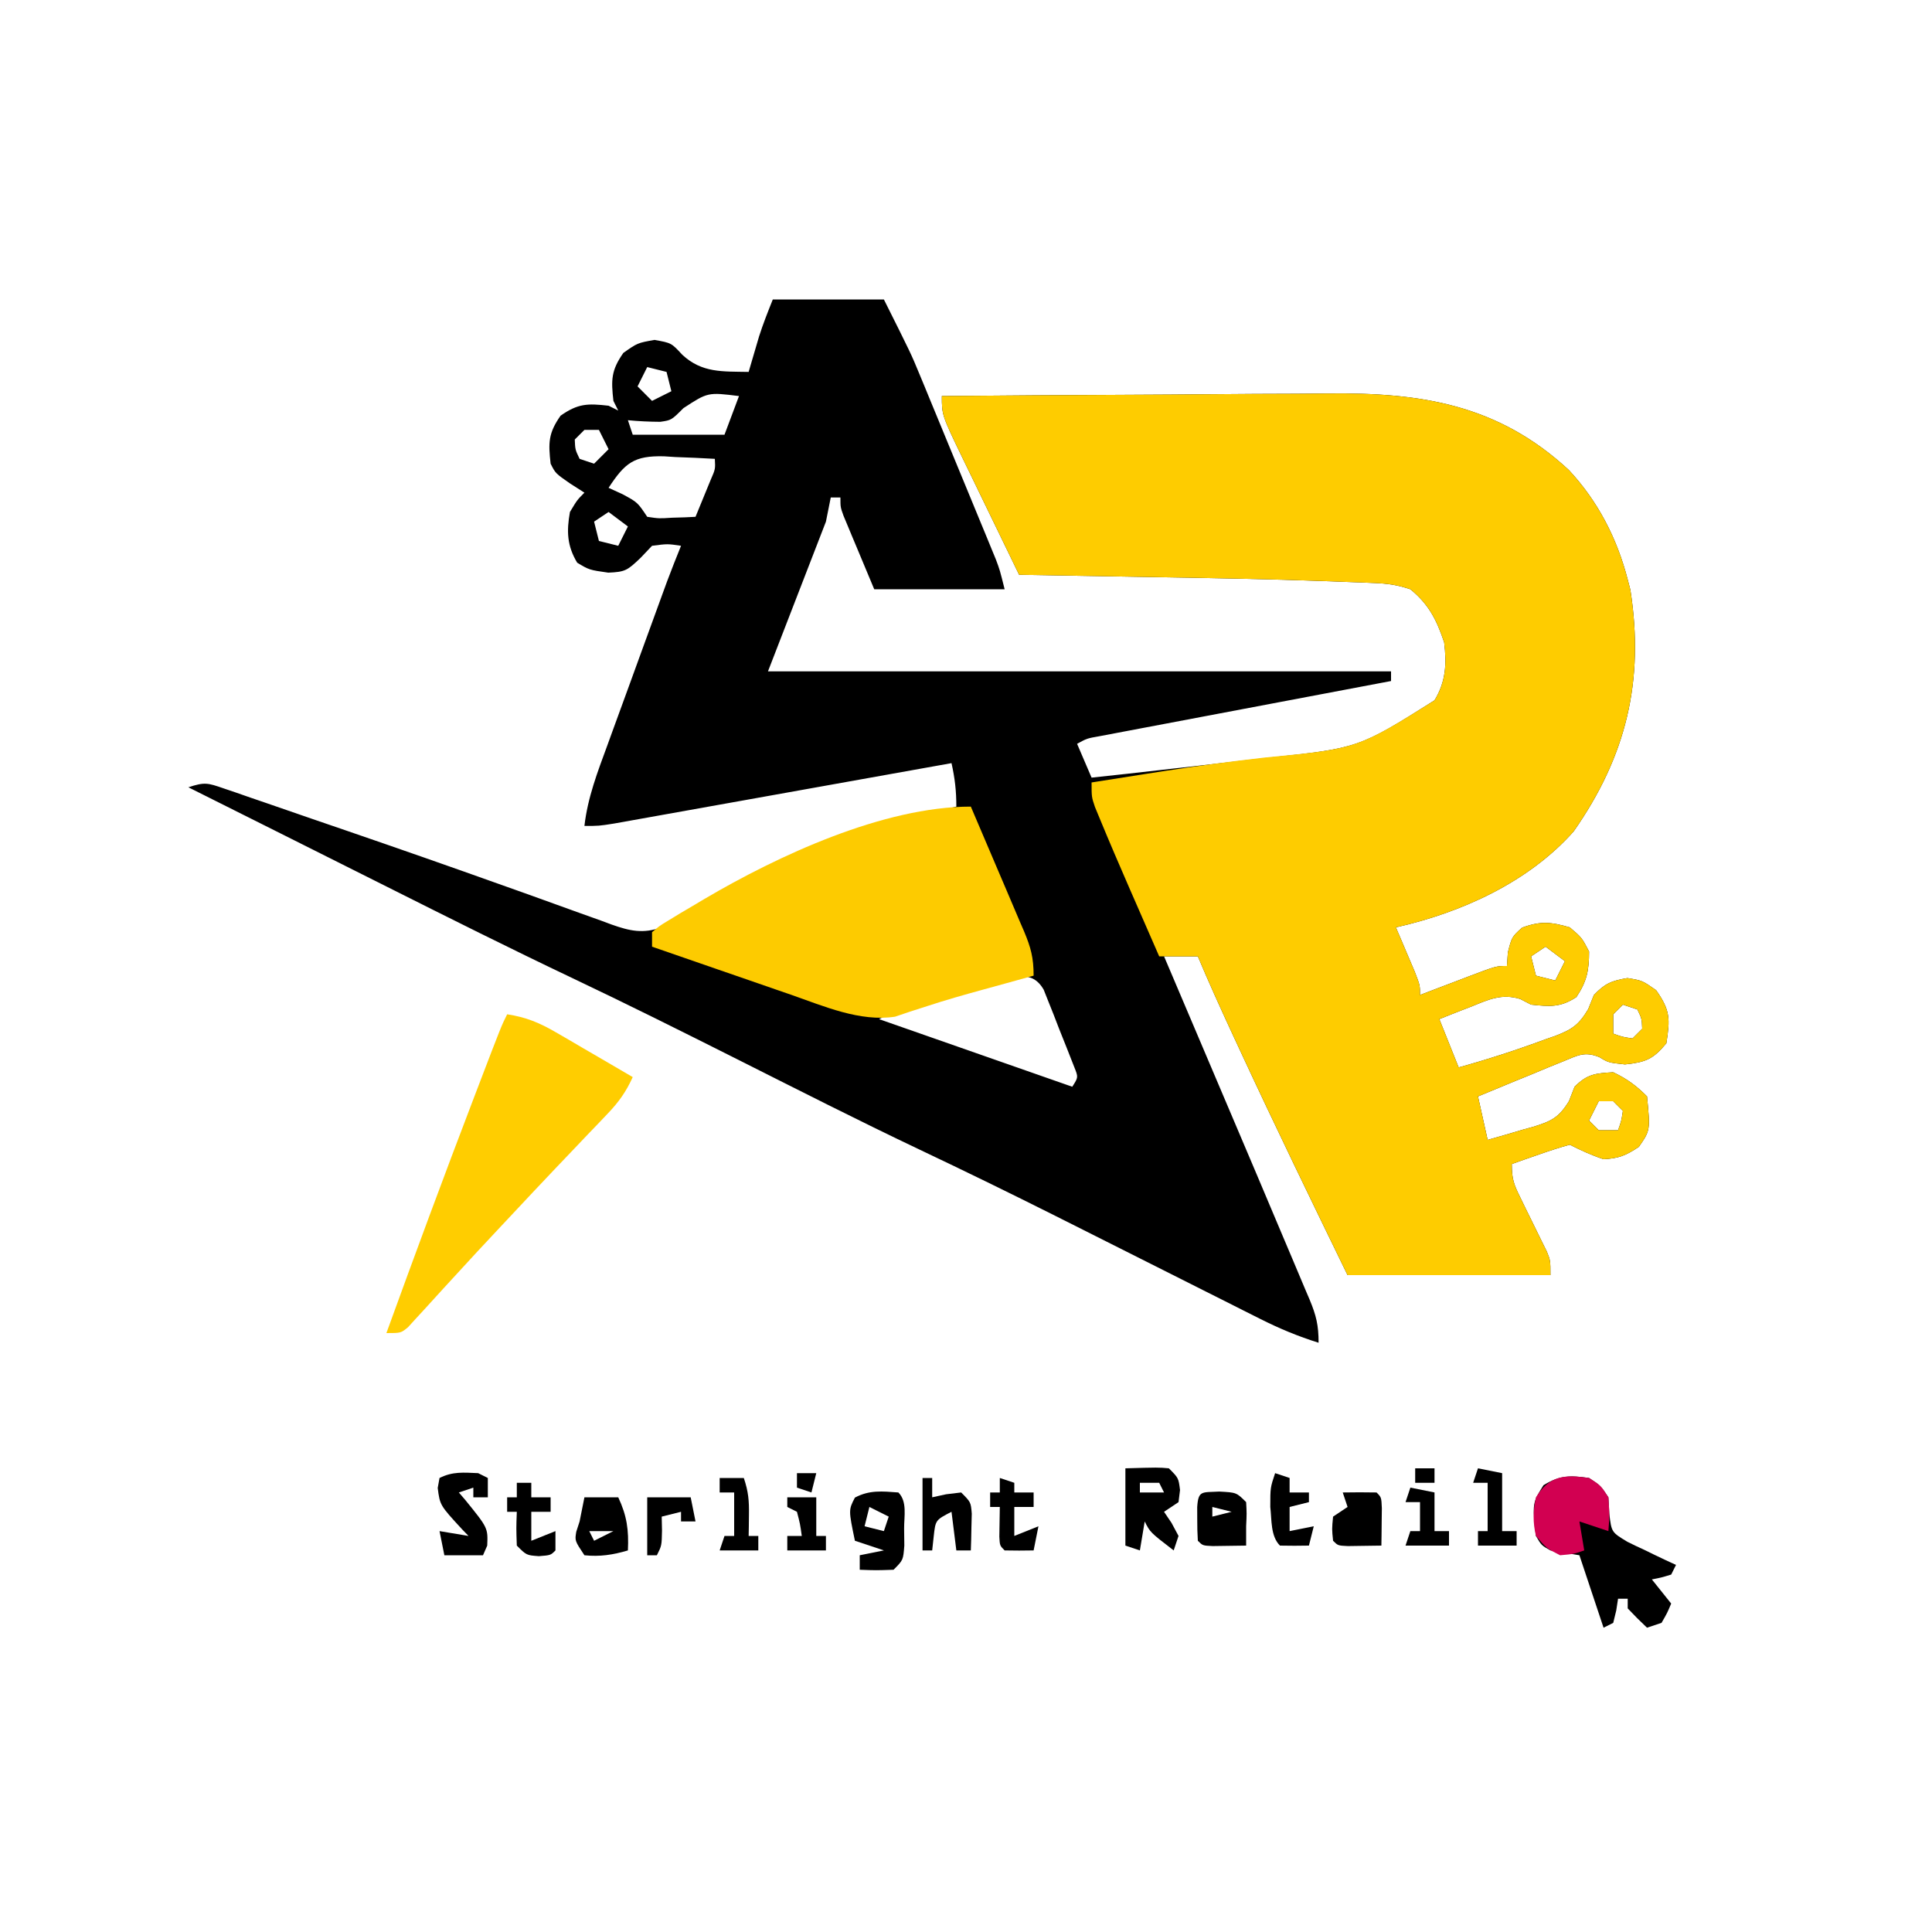 <?xml version="1.0" encoding="UTF-8"?>
<svg version="1.1" xmlns="http://www.w3.org/2000/svg" width="400" height="400">
<path d="M0 0 C7.59 0 15.18 0 23 0 C28.626 11.252 28.626 11.252 30.296 15.294 C30.673 16.202 31.049 17.109 31.438 18.044 C31.824 18.986 32.211 19.928 32.609 20.898 C33.022 21.896 33.434 22.893 33.859 23.921 C34.721 26.009 35.581 28.098 36.44 30.188 C37.756 33.389 39.079 36.587 40.402 39.785 C41.243 41.823 42.082 43.861 42.922 45.898 C43.514 47.33 43.514 47.33 44.118 48.79 C44.664 50.122 44.664 50.122 45.222 51.482 C45.542 52.26 45.862 53.038 46.192 53.84 C47 56 47 56 48 60 C39.09 60 30.18 60 21 60 C19.845 57.236 18.69 54.472 17.5 51.625 C16.952 50.321 16.952 50.321 16.393 48.991 C16.108 48.305 15.824 47.62 15.531 46.914 C15.238 46.212 14.945 45.511 14.643 44.788 C14 43 14 43 14 41 C13.34 41 12.68 41 12 41 C11.67 42.65 11.34 44.3 11 46 C7.04 56.23 3.08 66.46 -1 77 C41.57 77 84.14 77 128 77 C128 77.66 128 78.32 128 79 C126.823 79.222 126.823 79.222 125.622 79.449 C118.234 80.844 110.847 82.241 103.461 83.642 C99.663 84.362 95.866 85.081 92.067 85.798 C88.403 86.489 84.74 87.183 81.077 87.879 C79.678 88.144 78.278 88.409 76.879 88.672 C74.922 89.04 72.966 89.412 71.01 89.785 C69.896 89.996 68.781 90.207 67.632 90.424 C65.038 90.879 65.038 90.879 63 92 C63.99 94.31 64.98 96.62 66 99 C70.928 98.48 75.852 97.932 80.775 97.368 C83.111 97.102 85.447 96.838 87.784 96.577 C91.258 96.188 94.731 95.783 98.203 95.372 C99.59 95.21 100.978 95.051 102.367 94.898 C121.296 92.895 121.296 92.895 137 83 C139.361 79.124 139.539 75.44 139 71 C137.456 66.369 135.812 63.097 132 60 C129.231 59.077 127.335 58.821 124.459 58.703 C123.07 58.645 123.07 58.645 121.653 58.585 C120.643 58.548 119.634 58.511 118.594 58.473 C117.535 58.431 116.476 58.39 115.385 58.347 C102.427 57.867 89.464 57.652 76.5 57.438 C74.008 57.394 71.516 57.351 69.023 57.307 C63.016 57.201 57.008 57.099 51 57 C49.041 52.963 47.084 48.924 45.128 44.885 C44.464 43.512 43.798 42.139 43.132 40.767 C42.173 38.79 41.215 36.811 40.258 34.832 C39.962 34.223 39.666 33.615 39.361 32.988 C35 23.955 35 23.955 35 20 C47.779 19.884 60.558 19.795 73.338 19.741 C79.273 19.715 85.209 19.68 91.144 19.623 C96.882 19.568 102.62 19.538 108.359 19.526 C110.537 19.516 112.716 19.499 114.894 19.471 C134.097 19.241 150.099 21.689 164.812 35.312 C170.84 41.773 174.803 49.479 177 58 C177.183 58.705 177.366 59.41 177.555 60.137 C180.487 78.994 176.673 94.611 165.812 110.125 C156.451 120.679 142.503 126.97 129 130 C129.361 130.843 129.722 131.686 130.094 132.555 C130.558 133.65 131.022 134.746 131.5 135.875 C131.964 136.966 132.428 138.056 132.906 139.18 C134 142 134 142 134 144 C135.132 143.567 136.264 143.134 137.43 142.688 C138.911 142.125 140.393 141.562 141.875 141 C142.995 140.571 142.995 140.571 144.137 140.133 C149.773 138 149.773 138 152 138 C152.062 137.072 152.124 136.144 152.188 135.188 C153 132 153 132 155.125 130.062 C158.933 128.655 161.113 128.869 165 130 C167.5 132.125 167.5 132.125 169 135 C169 138.92 168.552 141.172 166.375 144.438 C163.072 146.61 160.887 146.409 157 146 C156.252 145.613 155.505 145.227 154.734 144.828 C150.907 143.669 148.235 144.928 144.688 146.375 C144.042 146.623 143.397 146.87 142.732 147.125 C141.149 147.735 139.574 148.365 138 149 C139.32 152.3 140.64 155.6 142 159 C148.074 157.318 154.031 155.381 159.938 153.188 C160.588 152.964 161.238 152.74 161.908 152.509 C165.448 151.153 166.87 150.219 168.828 146.918 C169.215 145.955 169.602 144.992 170 144 C172.33 141.589 173.618 141.065 176.938 140.5 C180 141 180 141 182.875 143 C185.824 147.163 185.798 148.975 185 154 C182.268 157.311 180.703 157.926 176.438 158.375 C173 158 173 158 171.124 156.866 C168.062 155.618 166.591 156.535 163.578 157.773 C162.553 158.186 161.529 158.598 160.473 159.023 C159.409 159.469 158.346 159.915 157.25 160.375 C156.171 160.813 155.092 161.252 153.98 161.703 C151.314 162.788 148.655 163.888 146 165 C146.66 167.97 147.32 170.94 148 174 C150.448 173.319 152.88 172.608 155.312 171.875 C156.003 171.687 156.693 171.499 157.404 171.305 C161.193 170.133 162.767 169.383 164.855 165.945 C165.422 164.487 165.422 164.487 166 163 C168.645 160.355 170.3 160.218 174 160 C176.879 161.374 178.75 162.75 181 165 C181.679 172.019 181.679 172.019 179.312 175.438 C176.705 177.2 175.143 177.847 172 178 C169.513 177.19 167.333 176.167 165 175 C162.936 175.569 160.895 176.228 158.875 176.938 C157.231 177.508 157.231 177.508 155.555 178.09 C154.712 178.39 153.869 178.691 153 179 C153 182.087 153.418 183.213 154.75 185.906 C155.111 186.65 155.472 187.394 155.844 188.16 C156.225 188.932 156.607 189.704 157 190.5 C157.755 192.029 158.506 193.56 159.25 195.094 C159.585 195.771 159.92 196.449 160.266 197.146 C161 199 161 199 161 202 C147.14 202 133.28 202 119 202 C111.483 186.544 103.98 171.092 96.75 155.5 C96.214 154.345 95.678 153.191 95.126 152.001 C92.675 146.697 90.26 141.388 88 136 C85.69 136 83.38 136 81 136 C81.655 137.535 81.655 137.535 82.323 139.101 C87.168 150.465 91.998 161.837 96.818 173.212 C97.97 175.93 99.124 178.647 100.277 181.363 C102.049 185.537 103.812 189.713 105.569 193.893 C106.23 195.46 106.893 197.027 107.558 198.593 C108.484 200.773 109.402 202.956 110.316 205.141 C110.728 206.1 110.728 206.1 111.147 207.08 C112.508 210.358 113 212.367 113 216 C108.787 214.685 104.933 213.086 100.992 211.102 C99.826 210.517 98.659 209.932 97.457 209.329 C96.192 208.689 94.926 208.05 93.66 207.41 C92.334 206.744 91.008 206.078 89.681 205.413 C86.182 203.656 82.684 201.896 79.188 200.133 C72.994 197.012 66.797 193.897 60.598 190.785 C59.922 190.446 59.247 190.107 58.551 189.757 C49.206 185.067 39.817 180.483 30.367 176.003 C17.706 169.986 5.211 163.634 -7.312 157.334 C-18.607 151.654 -29.91 146.004 -41.332 140.582 C-54.26 134.444 -67.049 128.033 -79.839 121.615 C-82.946 120.056 -86.054 118.5 -89.162 116.943 C-93.729 114.656 -98.296 112.367 -102.862 110.077 C-108.906 107.046 -114.952 104.022 -121 101 C-117.614 99.871 -116.954 100.106 -113.704 101.225 C-112.831 101.521 -111.958 101.816 -111.059 102.121 C-110.107 102.454 -109.156 102.786 -108.176 103.129 C-106.678 103.641 -106.678 103.641 -105.151 104.163 C-101.868 105.288 -98.591 106.425 -95.312 107.562 C-93.055 108.337 -90.797 109.111 -88.538 109.884 C-77.655 113.618 -66.796 117.414 -55.961 121.285 C-54.117 121.941 -52.273 122.598 -50.428 123.254 C-46.989 124.478 -43.557 125.719 -40.128 126.971 C-38.579 127.525 -37.03 128.079 -35.48 128.633 C-34.445 129.019 -34.445 129.019 -33.388 129.413 C-29.535 130.772 -26.902 131.348 -23 130 C-21.118 129.082 -21.118 129.082 -19.398 127.891 C-18.75 127.468 -18.101 127.046 -17.432 126.61 C-16.414 125.937 -16.414 125.937 -15.375 125.25 C1.039 114.747 19.134 109.37 38 105 C38 101.727 37.701 99.153 37 96 C36.092 96.163 35.184 96.326 34.249 96.494 C25.7 98.027 17.151 99.557 8.601 101.085 C4.206 101.871 -0.19 102.657 -4.585 103.446 C-8.825 104.207 -13.065 104.965 -17.306 105.722 C-18.925 106.011 -20.545 106.301 -22.164 106.592 C-24.428 107 -26.693 107.403 -28.958 107.807 C-30.248 108.038 -31.539 108.269 -32.868 108.506 C-36 109 -36 109 -39 109 C-38.329 103.113 -36.283 97.834 -34.254 92.309 C-33.697 90.774 -33.697 90.774 -33.129 89.209 C-31.945 85.95 -30.754 82.694 -29.562 79.438 C-28.765 77.243 -27.967 75.048 -27.17 72.854 C-25.707 68.83 -24.242 64.807 -22.772 60.787 C-22.477 59.981 -22.183 59.175 -21.879 58.345 C-20.956 55.882 -19.986 53.439 -19 51 C-21.789 50.581 -21.789 50.581 -25 51 C-25.784 51.825 -26.567 52.65 -27.375 53.5 C-30.107 56.101 -30.536 56.413 -34.062 56.562 C-38 56 -38 56 -40.5 54.5 C-42.607 50.988 -42.713 48 -42 44 C-40.5 41.5 -40.5 41.5 -39 40 C-39.969 39.381 -40.939 38.763 -41.938 38.125 C-45 36 -45 36 -46 34 C-46.491 29.667 -46.477 27.68 -43.938 24.062 C-40.32 21.523 -38.333 21.509 -34 22 C-33.34 22.33 -32.68 22.66 -32 23 C-32.495 22.01 -32.495 22.01 -33 21 C-33.491 16.667 -33.477 14.68 -30.938 11.062 C-28 9 -28 9 -24.5 8.375 C-21 9 -21 9 -18.75 11.438 C-14.662 15.246 -10.41 14.896 -5 15 C-4.71 14.004 -4.71 14.004 -4.414 12.988 C-4.154 12.105 -3.893 11.222 -3.625 10.312 C-3.242 9.007 -3.242 9.007 -2.852 7.676 C-2.024 5.075 -1.014 2.534 0 0 Z M-26 14 C-26.66 15.32 -27.32 16.64 -28 18 C-27.01 18.99 -26.02 19.98 -25 21 C-23.68 20.34 -22.36 19.68 -21 19 C-21.33 17.68 -21.66 16.36 -22 15 C-23.32 14.67 -24.64 14.34 -26 14 Z M-18.5 22.5 C-21 25 -21 25 -23.301 25.332 C-25.553 25.315 -27.759 25.22 -30 25 C-29.67 25.99 -29.34 26.98 -29 28 C-22.73 28 -16.46 28 -10 28 C-9.01 25.36 -8.02 22.72 -7 20 C-13.446 19.202 -13.446 19.202 -18.5 22.5 Z M-39 27 C-39.66 27.66 -40.32 28.32 -41 29 C-40.914 31.093 -40.914 31.093 -40 33 C-39.01 33.33 -38.02 33.66 -37 34 C-36.01 33.01 -35.02 32.02 -34 31 C-34.66 29.68 -35.32 28.36 -36 27 C-36.99 27 -37.98 27 -39 27 Z M-34 39 C-33.051 39.433 -32.102 39.866 -31.125 40.312 C-28 42 -28 42 -26 45 C-23.563 45.364 -23.563 45.364 -20.875 45.188 C-19.51 45.147 -19.51 45.147 -18.117 45.105 C-17.419 45.071 -16.72 45.036 -16 45 C-15.329 43.377 -14.663 41.751 -14 40.125 C-13.629 39.22 -13.258 38.315 -12.875 37.383 C-11.885 35.11 -11.885 35.11 -12 33 C-14.732 32.837 -17.453 32.719 -20.188 32.625 C-20.956 32.575 -21.725 32.524 -22.518 32.473 C-28.72 32.313 -30.618 33.835 -34 39 Z M-34 44 C-34.99 44.66 -35.98 45.32 -37 46 C-36.67 47.32 -36.34 48.64 -36 50 C-34.02 50.495 -34.02 50.495 -32 51 C-31.34 49.68 -30.68 48.36 -30 47 C-31.32 46.01 -32.64 45.02 -34 44 Z M160 134 C159.01 134.66 158.02 135.32 157 136 C157.33 137.32 157.66 138.64 158 140 C159.98 140.495 159.98 140.495 162 141 C162.66 139.68 163.32 138.36 164 137 C162.68 136.01 161.36 135.02 160 134 Z M45.906 141.363 C44.711 141.673 43.516 141.983 42.285 142.303 C41.036 142.636 39.787 142.969 38.5 143.312 C37.251 143.634 36.002 143.956 34.715 144.287 C28.045 145.915 28.045 145.915 22 149 C35.2 153.62 48.4 158.24 62 163 C63.259 161.042 63.259 161.042 62.427 158.953 C61.379 156.276 60.326 153.603 59.25 150.938 C58.709 149.533 58.709 149.533 58.156 148.1 C57.8 147.21 57.445 146.319 57.078 145.402 C56.752 144.582 56.427 143.762 56.091 142.918 C53.66 138.645 49.895 140.324 45.906 141.363 Z M176 146 C175.34 146.66 174.68 147.32 174 148 C174 149.32 174 150.64 174 152 C175.892 152.681 175.892 152.681 178 153 C178.66 152.34 179.32 151.68 180 151 C179.914 148.907 179.914 148.907 179 147 C178.01 146.67 177.02 146.34 176 146 Z M171 166 C170.34 167.32 169.68 168.64 169 170 C169.66 170.66 170.32 171.32 171 172 C172.32 172 173.64 172 175 172 C175.681 170.108 175.681 170.108 176 168 C175.34 167.34 174.68 166.68 174 166 C173.01 166 172.02 166 171 166 Z " fill="#000000" transform="translate(160,62)"/>
<path d="M0 0 C12.779 -0.116 25.558 -0.205 38.338 -0.259 C44.273 -0.285 50.209 -0.32 56.144 -0.377 C61.882 -0.432 67.62 -0.462 73.359 -0.474 C75.537 -0.484 77.716 -0.501 79.894 -0.529 C99.097 -0.759 115.099 1.689 129.812 15.312 C135.84 21.773 139.803 29.479 142 38 C142.183 38.705 142.366 39.41 142.555 40.137 C145.487 58.994 141.673 74.611 130.812 90.125 C121.451 100.679 107.503 106.97 94 110 C94.361 110.843 94.722 111.686 95.094 112.555 C95.79 114.198 95.79 114.198 96.5 115.875 C97.196 117.511 97.196 117.511 97.906 119.18 C99 122 99 122 99 124 C100.132 123.567 101.264 123.134 102.43 122.688 C103.911 122.125 105.393 121.562 106.875 121 C107.621 120.714 108.368 120.428 109.137 120.133 C114.773 118 114.773 118 117 118 C117.062 117.072 117.124 116.144 117.188 115.188 C118 112 118 112 120.125 110.062 C123.933 108.655 126.113 108.869 130 110 C132.5 112.125 132.5 112.125 134 115 C134 118.92 133.552 121.172 131.375 124.438 C128.072 126.61 125.887 126.409 122 126 C121.252 125.613 120.505 125.227 119.734 124.828 C115.907 123.669 113.235 124.928 109.688 126.375 C109.042 126.623 108.397 126.87 107.732 127.125 C106.149 127.735 104.574 128.365 103 129 C104.32 132.3 105.64 135.6 107 139 C113.074 137.318 119.031 135.381 124.938 133.188 C125.588 132.964 126.238 132.74 126.908 132.509 C130.448 131.153 131.87 130.219 133.828 126.918 C134.215 125.955 134.602 124.992 135 124 C137.33 121.589 138.618 121.065 141.938 120.5 C145 121 145 121 147.875 123 C150.824 127.163 150.798 128.975 150 134 C147.268 137.311 145.703 137.926 141.438 138.375 C138 138 138 138 136.124 136.866 C133.062 135.618 131.591 136.535 128.578 137.773 C127.041 138.392 127.041 138.392 125.473 139.023 C124.409 139.469 123.346 139.915 122.25 140.375 C121.171 140.813 120.092 141.252 118.98 141.703 C116.314 142.788 113.655 143.888 111 145 C111.99 149.455 111.99 149.455 113 154 C115.448 153.319 117.88 152.608 120.312 151.875 C121.003 151.687 121.693 151.499 122.404 151.305 C126.193 150.133 127.767 149.383 129.855 145.945 C130.233 144.973 130.611 144.001 131 143 C133.645 140.355 135.3 140.218 139 140 C141.879 141.374 143.75 142.75 146 145 C146.679 152.019 146.679 152.019 144.312 155.438 C141.705 157.2 140.143 157.847 137 158 C134.513 157.19 132.333 156.167 130 155 C127.936 155.569 125.895 156.228 123.875 156.938 C122.231 157.508 122.231 157.508 120.555 158.09 C119.29 158.54 119.29 158.54 118 159 C118 162.087 118.418 163.213 119.75 165.906 C120.291 167.022 120.291 167.022 120.844 168.16 C121.225 168.932 121.607 169.704 122 170.5 C122.755 172.029 123.506 173.56 124.25 175.094 C124.753 176.11 124.753 176.11 125.266 177.146 C126 179 126 179 126 182 C112.14 182 98.28 182 84 182 C76.483 166.544 68.98 151.092 61.75 135.5 C61.214 134.345 60.678 133.191 60.126 132.001 C57.675 126.697 55.26 121.388 53 116 C50.36 116 47.72 116 45 116 C43.414 112.376 41.832 108.751 40.25 105.125 C39.585 103.605 39.585 103.605 38.906 102.055 C36.788 97.196 34.692 92.33 32.672 87.43 C32.348 86.646 32.024 85.862 31.69 85.054 C31 83 31 83 31 80 C34.832 79.389 38.666 78.787 42.5 78.188 C43.669 78.004 44.838 77.821 46.042 77.633 C52.935 76.571 59.826 75.638 66.756 74.85 C86.001 73.007 86.001 73.007 102 63 C104.361 59.124 104.539 55.44 104 51 C102.456 46.369 100.812 43.097 97 40 C94.231 39.077 92.335 38.821 89.459 38.703 C88.07 38.645 88.07 38.645 86.653 38.585 C85.643 38.548 84.634 38.511 83.594 38.473 C82.006 38.411 82.006 38.411 80.385 38.347 C67.427 37.867 54.464 37.652 41.5 37.438 C39.008 37.394 36.516 37.351 34.023 37.307 C28.016 37.201 22.008 37.099 16 37 C14.041 32.963 12.084 28.924 10.128 24.885 C9.464 23.512 8.798 22.139 8.132 20.767 C7.173 18.79 6.215 16.811 5.258 14.832 C4.962 14.223 4.666 13.615 4.361 12.988 C0 3.955 0 3.955 0 0 Z M125 114 C124.01 114.66 123.02 115.32 122 116 C122.33 117.32 122.66 118.64 123 120 C124.98 120.495 124.98 120.495 127 121 C127.66 119.68 128.32 118.36 129 117 C127.68 116.01 126.36 115.02 125 114 Z M141 126 C140.34 126.66 139.68 127.32 139 128 C139 129.32 139 130.64 139 132 C140.892 132.681 140.892 132.681 143 133 C143.66 132.34 144.32 131.68 145 131 C144.914 128.907 144.914 128.907 144 127 C143.01 126.67 142.02 126.34 141 126 Z M136 146 C135.34 147.32 134.68 148.64 134 150 C134.66 150.66 135.32 151.32 136 152 C137.32 152 138.64 152 140 152 C140.681 150.108 140.681 150.108 141 148 C140.34 147.34 139.68 146.68 139 146 C138.01 146 137.02 146 136 146 Z " fill="#FECC00" transform="translate(195,82)"/>
<path d="M0 0 C1.861 4.338 3.712 8.679 5.554 13.025 C6.182 14.502 6.813 15.978 7.446 17.454 C8.356 19.576 9.257 21.701 10.156 23.828 C10.441 24.486 10.725 25.143 11.018 25.82 C12.427 29.179 13 31.285 13 35 C11.863 35.315 10.726 35.629 9.555 35.953 C8.814 36.159 8.073 36.364 7.31 36.576 C5.675 37.029 4.039 37.479 2.403 37.926 C-1.423 38.978 -5.228 40.05 -8.996 41.293 C-10.173 41.671 -11.35 42.048 -12.562 42.438 C-13.595 42.787 -14.628 43.136 -15.691 43.496 C-22.95 44.602 -30.395 41.334 -37.191 38.961 C-38.022 38.675 -38.853 38.39 -39.709 38.095 C-42.328 37.193 -44.945 36.284 -47.562 35.375 C-49.352 34.757 -51.142 34.14 -52.932 33.523 C-57.29 32.021 -61.645 30.512 -66 29 C-66 28.01 -66 27.02 -66 26 C-64.522 24.729 -64.522 24.729 -62.449 23.477 C-61.694 23.015 -60.938 22.554 -60.16 22.079 C-59.344 21.599 -58.528 21.119 -57.688 20.625 C-56.857 20.13 -56.027 19.636 -55.172 19.126 C-39.944 10.163 -18.117 0 0 0 Z " fill="#FDCB00" transform="translate(201,167)"/>
<path d="M0 0 C3.885 0.587 6.695 1.749 10.082 3.723 C11.013 4.261 11.945 4.799 12.904 5.354 C13.864 5.917 14.824 6.481 15.812 7.062 C16.792 7.63 17.771 8.198 18.779 8.783 C21.19 10.183 23.597 11.588 26 13 C24.644 16.007 23.109 18.169 20.832 20.547 C20.194 21.219 19.556 21.89 18.898 22.582 C18.21 23.298 17.522 24.013 16.812 24.75 C15.351 26.285 13.89 27.82 12.43 29.355 C11.688 30.132 10.947 30.908 10.183 31.708 C6.914 35.141 3.676 38.602 0.438 42.062 C-0.168 42.706 -0.773 43.35 -1.396 44.013 C-4.679 47.505 -7.937 51.018 -11.168 54.559 C-12.193 55.673 -12.193 55.673 -13.238 56.81 C-14.554 58.243 -15.864 59.681 -17.166 61.125 C-17.756 61.765 -18.346 62.404 -18.953 63.062 C-19.47 63.631 -19.988 64.199 -20.521 64.785 C-22 66 -22 66 -25 66 C-19.086 49.701 -13.071 33.444 -6.875 17.25 C-6.588 16.498 -6.301 15.747 -6.005 14.973 C-1.188 2.377 -1.188 2.377 0 0 Z " fill="#FFCD00" transform="translate(105,210)"/>
<path d="M0 0 C2.375 1.562 2.375 1.562 4 4 C4.063 5.124 4.126 6.248 4.191 7.406 C4.644 11.229 4.644 11.229 7.941 13.215 C9.136 13.815 10.344 14.389 11.562 14.938 C12.178 15.24 12.794 15.542 13.428 15.854 C14.941 16.592 16.469 17.299 18 18 C17.67 18.66 17.34 19.32 17 20 C14.938 20.625 14.938 20.625 13 21 C14.32 22.65 15.64 24.3 17 26 C16.188 27.938 16.188 27.938 15 30 C14.01 30.33 13.02 30.66 12 31 C10.624 29.71 9.292 28.373 8 27 C8 26.34 8 25.68 8 25 C7.34 25 6.68 25 6 25 C5.876 25.804 5.753 26.609 5.625 27.438 C5.419 28.283 5.213 29.129 5 30 C4.34 30.33 3.68 30.66 3 31 C1.35 26.05 -0.3 21.1 -2 16 C-4.97 15.505 -4.97 15.505 -8 15 C-9.875 13.938 -9.875 13.938 -11 12 C-11.755 5.208 -11.755 5.208 -9.438 1.5 C-6.051 -0.584 -3.906 -0.558 0 0 Z " fill="#000000" transform="translate(329,306)"/>
<path d="M0 0 C2.438 1.562 2.438 1.562 4 4 C4.25 7.75 4.25 7.75 4 11 C2.02 10.34 0.04 9.68 -2 9 C-1.67 10.98 -1.34 12.96 -1 15 C-3.188 15.75 -3.188 15.75 -6 16 C-8.812 14.562 -8.812 14.562 -11 12 C-11.664 9.199 -11.61 6.807 -11 4 C-8.163 -0.54 -5.109 -0.73 0 0 Z " fill="#D20051" transform="translate(329,306)"/>
<path d="M0 0 C6.836 -0.195 6.836 -0.195 9 0 C11 2 11 2 11.312 4.5 C11.158 5.737 11.158 5.737 11 7 C10.01 7.66 9.02 8.32 8 9 C8.773 10.145 8.773 10.145 9.562 11.312 C10.037 12.199 10.511 13.086 11 14 C10.67 14.99 10.34 15.98 10 17 C5.125 13.25 5.125 13.25 4 11 C3.67 12.98 3.34 14.96 3 17 C2.01 16.67 1.02 16.34 0 16 C0 10.72 0 5.44 0 0 Z M3 3 C3 3.66 3 4.32 3 5 C4.65 5 6.3 5 8 5 C7.67 4.34 7.34 3.68 7 3 C5.68 3 4.36 3 3 3 Z " fill="#000000" transform="translate(233,304)"/>
<path d="M0 0 C1.872 1.872 1.174 4.937 1.188 7.438 C1.202 8.612 1.216 9.786 1.23 10.996 C1 14 1 14 -1 16 C-4.625 16.125 -4.625 16.125 -8 16 C-8 15.01 -8 14.02 -8 13 C-6.35 12.67 -4.7 12.34 -3 12 C-4.98 11.34 -6.96 10.68 -9 10 C-10.323 3.626 -10.323 3.626 -9 1.062 C-5.978 -0.543 -3.353 -0.248 0 0 Z M-6 3 C-6.33 4.32 -6.66 5.64 -7 7 C-5.68 7.33 -4.36 7.66 -3 8 C-2.67 7.01 -2.34 6.02 -2 5 C-3.32 4.34 -4.64 3.68 -6 3 Z " fill="#000000" transform="translate(186,309)"/>
<path d="M0 0 C0.66 0.33 1.32 0.66 2 1 C2 2.32 2 3.64 2 5 C1.01 5 0.02 5 -1 5 C-1 4.34 -1 3.68 -1 3 C-1.99 3.33 -2.98 3.66 -4 4 C-3.555 4.519 -3.111 5.039 -2.652 5.574 C2.027 11.341 2.027 11.341 1.875 15 C1.442 15.99 1.442 15.99 1 17 C-1.64 17 -4.28 17 -7 17 C-7.33 15.35 -7.66 13.7 -8 12 C-5.03 12.495 -5.03 12.495 -2 13 C-2.433 12.553 -2.866 12.105 -3.312 11.645 C-7.918 6.645 -7.918 6.645 -8.375 3.062 C-8.251 2.382 -8.127 1.701 -8 1 C-5.261 -0.37 -3.029 -0.126 0 0 Z " fill="#000000" transform="translate(99,305)"/>
<path d="M0 0 C2.31 0 4.62 0 7 0 C8.802 3.83 9.196 6.781 9 11 C5.929 11.91 3.201 12.337 0 12 C-2 9 -2 9 -1.688 7.125 C-1.461 6.424 -1.234 5.723 -1 5 C-0.659 3.335 -0.324 1.668 0 0 Z M1 7 C1.33 7.66 1.66 8.32 2 9 C3.32 8.34 4.64 7.68 6 7 C4.35 7 2.7 7 1 7 Z " fill="#000000" transform="translate(121,310)"/>
<path d="M0 0 C3.562 0.188 3.562 0.188 5.562 2.188 C5.688 4.562 5.688 4.562 5.562 7.188 C5.562 8.508 5.562 9.828 5.562 11.188 C4.083 11.214 2.604 11.234 1.125 11.25 C-0.111 11.267 -0.111 11.267 -1.371 11.285 C-3.438 11.188 -3.438 11.188 -4.438 10.188 C-4.535 8.69 -4.567 7.188 -4.562 5.688 C-4.565 4.873 -4.568 4.058 -4.57 3.219 C-4.342 -0.277 -3.63 0.198 0 0 Z M-1.438 3.188 C-1.438 3.848 -1.438 4.508 -1.438 5.188 C-0.117 4.857 1.202 4.527 2.562 4.188 C1.242 3.857 -0.077 3.527 -1.438 3.188 Z " fill="#000000" transform="translate(252.438,308.812)"/>
<path d="M0 0 C2.333 -0.042 4.667 -0.041 7 0 C8 1 8 1 8.098 3.285 C8.086 4.202 8.074 5.118 8.062 6.062 C8.053 6.982 8.044 7.901 8.035 8.848 C8.024 9.558 8.012 10.268 8 11 C6.521 11.027 5.042 11.046 3.562 11.062 C2.327 11.08 2.327 11.08 1.066 11.098 C-1 11 -1 11 -2 10 C-2.25 7.562 -2.25 7.562 -2 5 C-1.01 4.34 -0.02 3.68 1 3 C0.67 2.01 0.34 1.02 0 0 Z M1 7 C5 8 5 8 5 8 Z " fill="#000000" transform="translate(278,309)"/>
<path d="M0 0 C0.66 0 1.32 0 2 0 C2 1.32 2 2.64 2 4 C3.423 3.691 3.423 3.691 4.875 3.375 C5.906 3.251 6.938 3.127 8 3 C10 5 10 5 10.195 7.383 C10.161 8.74 10.161 8.74 10.125 10.125 C10.107 11.035 10.089 11.945 10.07 12.883 C10.047 13.581 10.024 14.28 10 15 C9.01 15 8.02 15 7 15 C6.67 12.36 6.34 9.72 6 7 C2.685 8.709 2.685 8.709 2.312 12.125 C2.209 13.074 2.106 14.023 2 15 C1.34 15 0.68 15 0 15 C0 10.05 0 5.1 0 0 Z " fill="#000000" transform="translate(191,306)"/>
<path d="M0 0 C0.99 0 1.98 0 3 0 C3 0.99 3 1.98 3 3 C4.32 3 5.64 3 7 3 C7 3.99 7 4.98 7 6 C5.68 6 4.36 6 3 6 C3 7.98 3 9.96 3 12 C4.65 11.34 6.3 10.68 8 10 C8 11.32 8 12.64 8 14 C7 15 7 15 4.562 15.188 C2 15 2 15 0 13 C-0.125 9.375 -0.125 9.375 0 6 C-0.66 6 -1.32 6 -2 6 C-2 5.01 -2 4.02 -2 3 C-1.34 3 -0.68 3 0 3 C0 2.01 0 1.02 0 0 Z " fill="#000000" transform="translate(107,307)"/>
<path d="M0 0 C0.99 0.33 1.98 0.66 3 1 C3 1.66 3 2.32 3 3 C4.32 3 5.64 3 7 3 C7 3.99 7 4.98 7 6 C5.68 6 4.36 6 3 6 C3 7.98 3 9.96 3 12 C4.65 11.34 6.3 10.68 8 10 C7.67 11.65 7.34 13.3 7 15 C5 15.043 3 15.041 1 15 C0 14 0 14 -0.098 12.152 C-0.065 10.102 -0.033 8.051 0 6 C-0.66 6 -1.32 6 -2 6 C-2 5.01 -2 4.02 -2 3 C-1.34 3 -0.68 3 0 3 C0 2.01 0 1.02 0 0 Z " fill="#000000" transform="translate(207,306)"/>
<path d="M0 0 C0.99 0.33 1.98 0.66 3 1 C3 1.99 3 2.98 3 4 C4.32 4 5.64 4 7 4 C7 4.66 7 5.32 7 6 C5.68 6.33 4.36 6.66 3 7 C3 8.65 3 10.3 3 12 C4.65 11.67 6.3 11.34 8 11 C7.67 12.32 7.34 13.64 7 15 C5 15.043 3 15.041 1 15 C-0.971 13.029 -0.686 9.643 -1 7 C-1 3 -1 3 0 0 Z " fill="#000000" transform="translate(264,305)"/>
<path d="M0 0 C1.65 0.33 3.3 0.66 5 1 C5 4.96 5 8.92 5 13 C5.99 13 6.98 13 8 13 C8 13.99 8 14.98 8 16 C5.36 16 2.72 16 0 16 C0 15.01 0 14.02 0 13 C0.66 13 1.32 13 2 13 C2 9.7 2 6.4 2 3 C1.01 3 0.02 3 -1 3 C-0.67 2.01 -0.34 1.02 0 0 Z " fill="#000000" transform="translate(306,304)"/>
<path d="M0 0 C1.65 0 3.3 0 5 0 C5.961 2.882 6.106 4.699 6.062 7.688 C6.053 8.496 6.044 9.304 6.035 10.137 C6.024 10.752 6.012 11.366 6 12 C6.66 12 7.32 12 8 12 C8 12.99 8 13.98 8 15 C5.36 15 2.72 15 0 15 C0.33 14.01 0.66 13.02 1 12 C1.66 12 2.32 12 3 12 C3 9.03 3 6.06 3 3 C2.01 3 1.02 3 0 3 C0 2.01 0 1.02 0 0 Z " fill="#000000" transform="translate(149,306)"/>
<path d="M0 0 C1.65 0.33 3.3 0.66 5 1 C5 3.64 5 6.28 5 9 C5.99 9 6.98 9 8 9 C8 9.99 8 10.98 8 12 C5.03 12 2.06 12 -1 12 C-0.67 11.01 -0.34 10.02 0 9 C0.66 9 1.32 9 2 9 C2 7.02 2 5.04 2 3 C1.01 3 0.02 3 -1 3 C-0.67 2.01 -0.34 1.02 0 0 Z " fill="#000000" transform="translate(292,308)"/>
<path d="M0 0 C2.97 0 5.94 0 9 0 C9.33 1.65 9.66 3.3 10 5 C9.01 5 8.02 5 7 5 C7 4.34 7 3.68 7 3 C5.68 3.33 4.36 3.66 3 4 C3.021 4.949 3.041 5.897 3.062 6.875 C3 10 3 10 2 12 C1.34 12 0.68 12 0 12 C0 8.04 0 4.08 0 0 Z " fill="#000000" transform="translate(134,310)"/>
<path d="M0 0 C1.98 0 3.96 0 6 0 C6 2.64 6 5.28 6 8 C6.66 8 7.32 8 8 8 C8 8.99 8 9.98 8 11 C5.36 11 2.72 11 0 11 C0 10.01 0 9.02 0 8 C0.99 8 1.98 8 3 8 C2.656 5.527 2.656 5.527 2 3 C1.34 2.67 0.68 2.34 0 2 C0 1.34 0 0.68 0 0 Z " fill="#000000" transform="translate(163,310)"/>
<path d="M0 0 C1.32 0 2.64 0 4 0 C3.67 1.32 3.34 2.64 3 4 C2.01 3.67 1.02 3.34 0 3 C0 2.01 0 1.02 0 0 Z " fill="#000000" transform="translate(165,305)"/>
<path d="M0 0 C1.32 0 2.64 0 4 0 C4 0.99 4 1.98 4 3 C2.68 3 1.36 3 0 3 C0 2.01 0 1.02 0 0 Z " fill="#000000" transform="translate(293,304)"/>
</svg>
